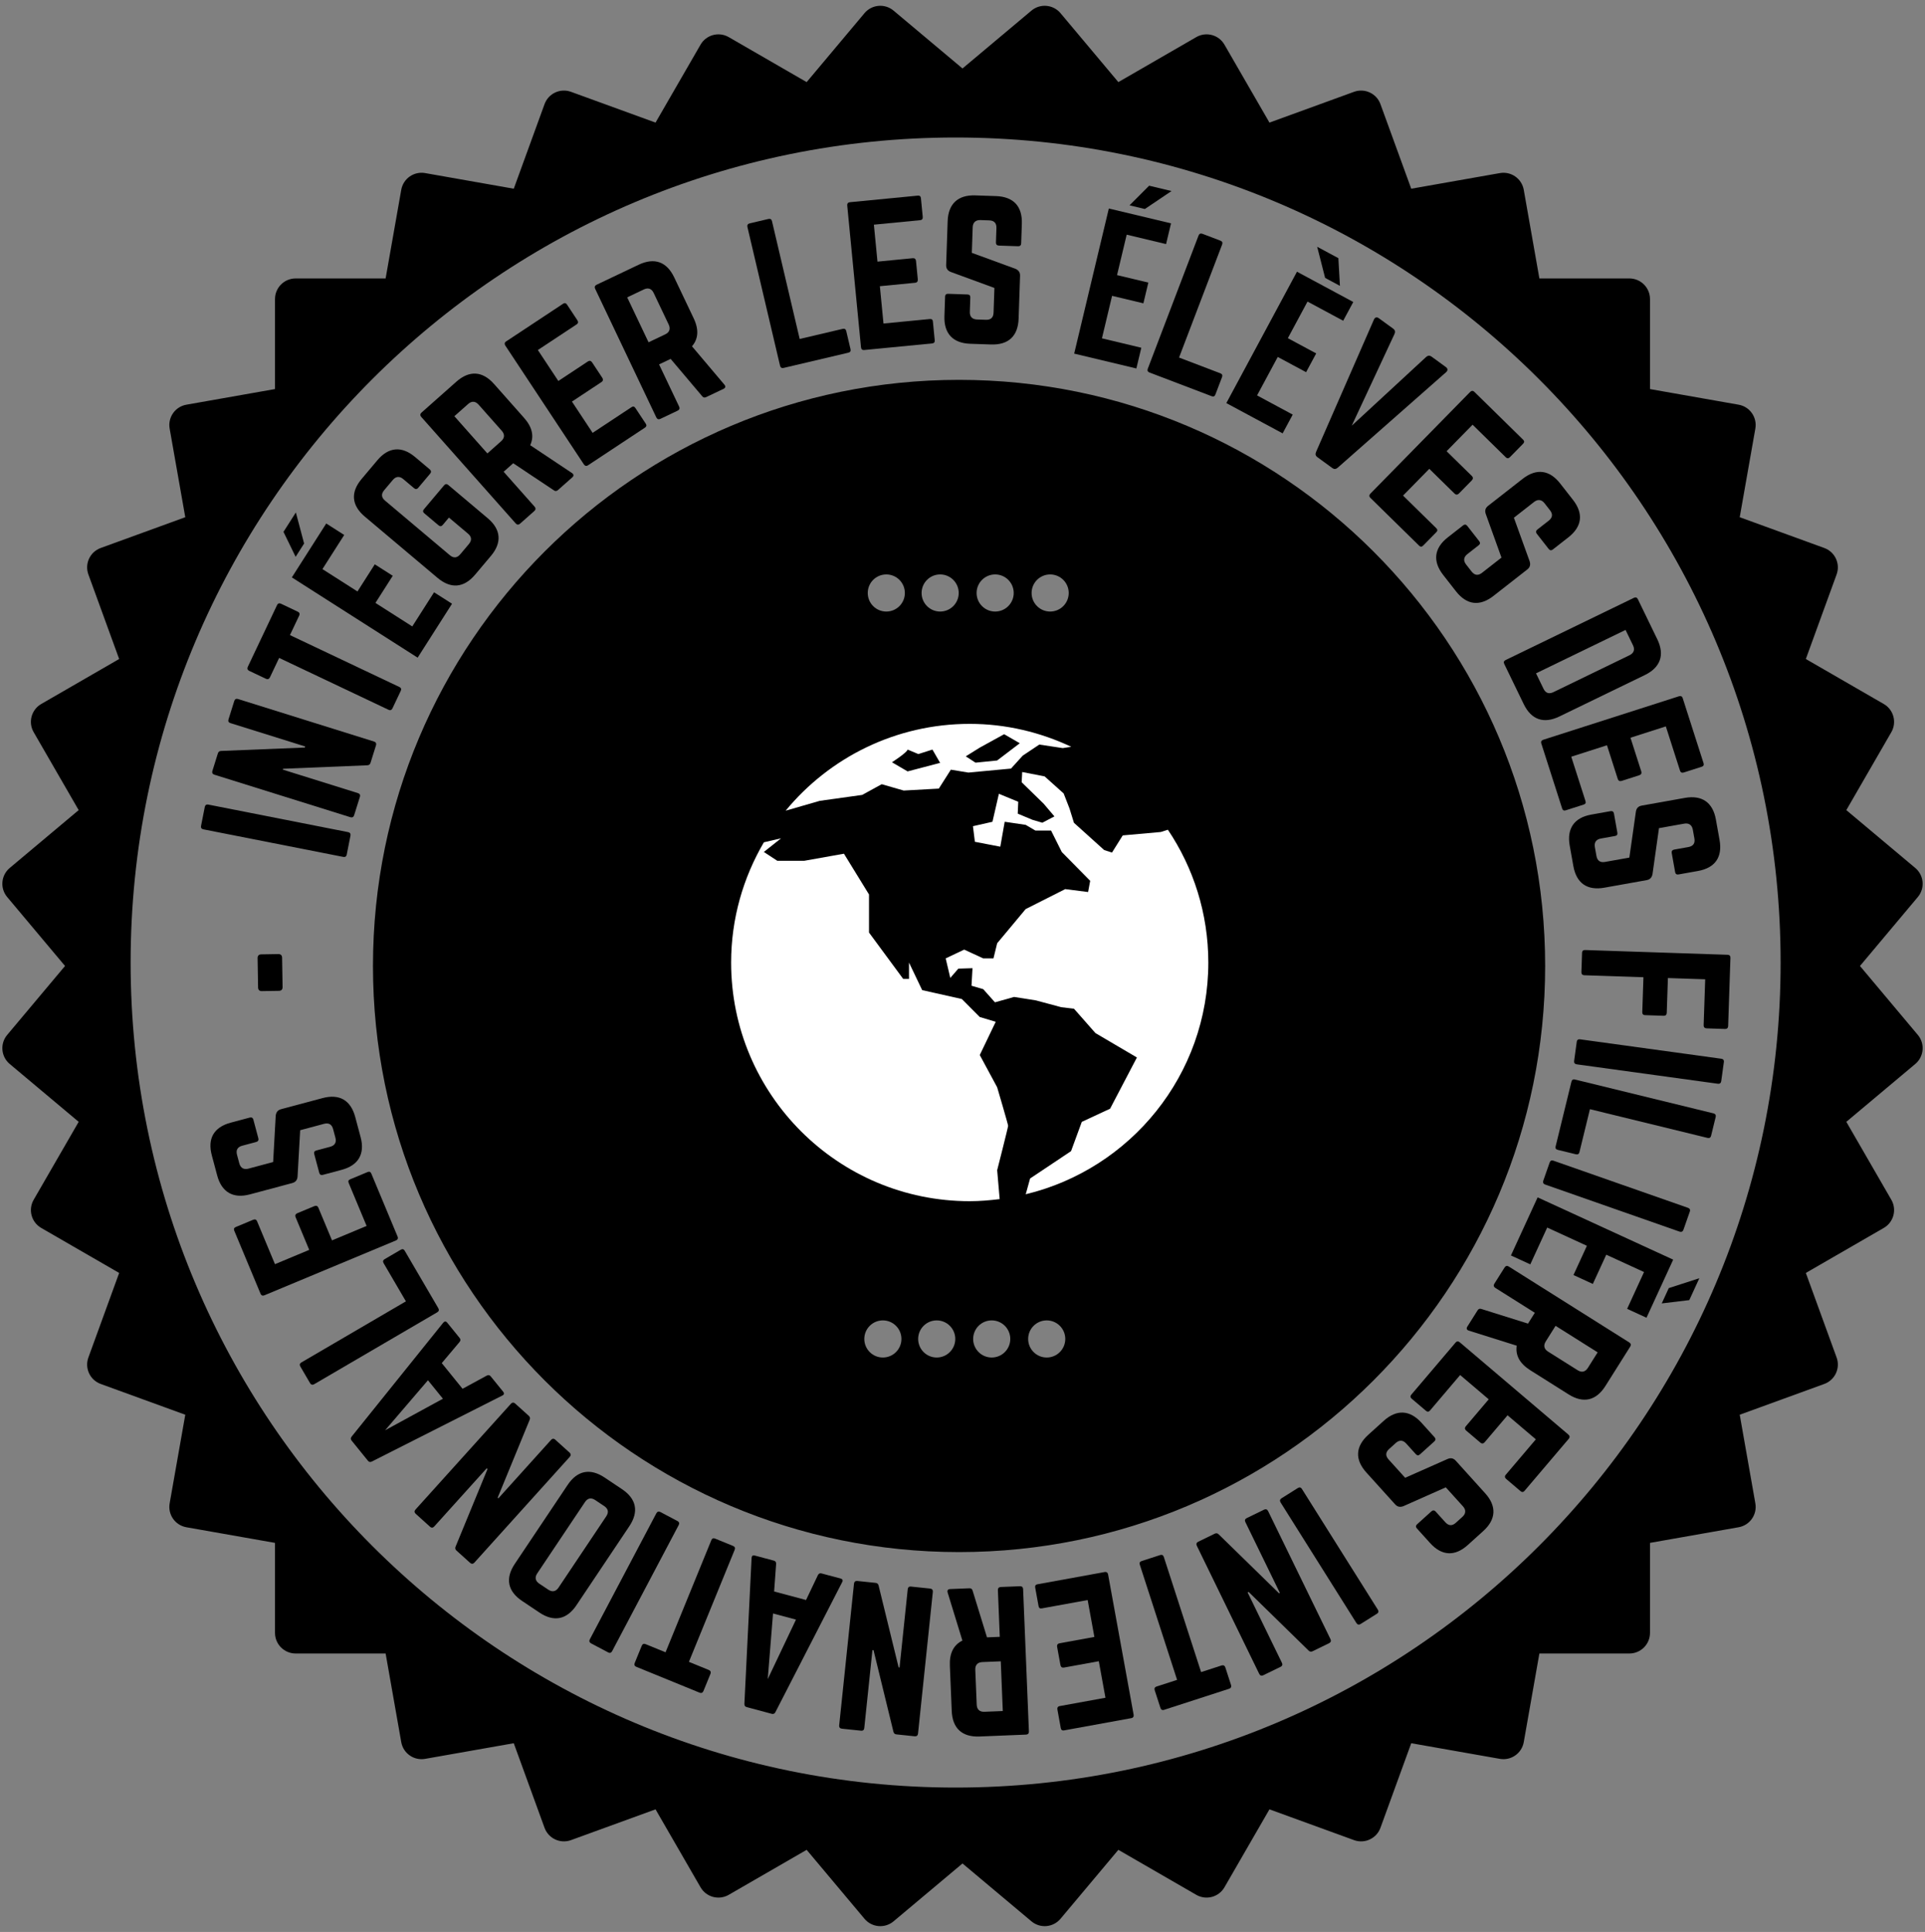 <?xml version="1.0" encoding="utf-8"?>
<!-- Generator: Adobe Illustrator 17.0.0, SVG Export Plug-In . SVG Version: 6.00 Build 0)  -->
<!DOCTYPE svg PUBLIC "-//W3C//DTD SVG 1.1//EN" "http://www.w3.org/Graphics/SVG/1.1/DTD/svg11.dtd">
<svg version="1.1" id="smalle-4_1_" xmlns="http://www.w3.org/2000/svg" xmlns:xlink="http://www.w3.org/1999/xlink" x="0px"
	 y="0px" width="280px" height="281px" viewBox="0 0 280 281" enable-background="new 0 0 280 281" xml:space="preserve">
<rect x="0" y="0" width="280" height="281" fill="#808080" stroke="none"/>
<g id="base">
	<g>
		<path fill-rule="evenodd" clip-rule="evenodd" d="M139.5,55.25c-47.082,0-85.25,38.168-85.25,85.25s38.168,85.25,85.25,85.25
			s85.25-38.168,85.25-85.25S186.582,55.25,139.5,55.25z M128.417,197.45c-1.491,0-2.7-1.209-2.7-2.7c0-1.491,1.209-2.7,2.7-2.7
			c1.491,0,2.7,1.209,2.7,2.7C131.117,196.241,129.908,197.45,128.417,197.45z M128.917,88.95c-1.491,0-2.7-1.209-2.7-2.7
			c0-1.491,1.209-2.7,2.7-2.7c1.491,0,2.7,1.209,2.7,2.7C131.617,87.741,130.408,88.95,128.917,88.95z M136.25,197.45
			c-1.491,0-2.7-1.209-2.7-2.7c0-1.491,1.209-2.7,2.7-2.7c1.491,0,2.7,1.209,2.7,2.7C138.95,196.241,137.741,197.45,136.25,197.45z
			 M136.75,88.95c-1.491,0-2.7-1.209-2.7-2.7c0-1.491,1.209-2.7,2.7-2.7c1.491,0,2.7,1.209,2.7,2.7
			C139.45,87.741,138.241,88.95,136.75,88.95z M144.25,197.45c-1.491,0-2.7-1.209-2.7-2.7c0-1.491,1.209-2.7,2.7-2.7
			c1.491,0,2.7,1.209,2.7,2.7C146.95,196.241,145.741,197.45,144.25,197.45z M144.75,88.95c-1.491,0-2.7-1.209-2.7-2.7
			c0-1.491,1.209-2.7,2.7-2.7c1.491,0,2.7,1.209,2.7,2.7C147.45,87.741,146.241,88.95,144.75,88.95z M152.25,197.45
			c-1.491,0-2.7-1.209-2.7-2.7c0-1.491,1.209-2.7,2.7-2.7c1.491,0,2.7,1.209,2.7,2.7C154.95,196.241,153.741,197.45,152.25,197.45z
			 M152.75,88.95c-1.491,0-2.7-1.209-2.7-2.7c0-1.491,1.209-2.7,2.7-2.7c1.491,0,2.7,1.209,2.7,2.7
			C155.45,87.741,154.241,88.95,152.75,88.95z M270.541,140.5l8.414-10.028c1.065-1.269,0.899-3.161-0.37-4.227l-10.028-8.414
			l6.545-11.336c0.828-1.435,0.337-3.27-1.098-4.098l-11.336-6.545l4.477-12.301c0.567-1.557-0.236-3.278-1.793-3.845l-12.301-4.477
			l2.273-12.891c0.288-1.632-0.802-3.188-2.433-3.475L240,56.59V43.5c0-1.657-1.343-3-3-3h-13.09l-2.273-12.891
			c-0.288-1.632-1.844-2.721-3.475-2.433l-12.891,2.273l-4.477-12.301c-0.567-1.557-2.288-2.36-3.845-1.793l-12.301,4.477
			l-6.545-11.336c-0.828-1.435-2.663-1.927-4.098-1.098l-11.336,6.545l-8.414-10.028c-1.065-1.269-2.957-1.435-4.227-0.37L140,9.959
			l-10.028-8.414c-1.269-1.065-3.161-0.899-4.227,0.37l-8.414,10.028l-11.336-6.545c-1.435-0.828-3.27-0.337-4.098,1.098
			l-6.545,11.336l-12.301-4.477c-1.557-0.567-3.278,0.236-3.845,1.793L74.73,27.448l-12.891-2.273
			c-1.632-0.288-3.188,0.802-3.475,2.433L56.09,40.5H43c-1.657,0-3,1.343-3,3v13.09l-12.891,2.273
			c-1.632,0.288-2.721,1.844-2.433,3.475l2.273,12.891l-12.301,4.477c-1.557,0.567-2.36,2.288-1.793,3.845l4.477,12.301
			l-11.336,6.545c-1.435,0.828-1.927,2.663-1.098,4.098l6.545,11.336l-10.028,8.414c-1.269,1.065-1.435,2.957-0.37,4.226
			L9.459,140.5l-8.414,10.028c-1.065,1.269-0.899,3.161,0.37,4.227l10.028,8.414l-6.545,11.336c-0.828,1.435-0.337,3.27,1.098,4.098
			l11.336,6.545l-4.477,12.301c-0.567,1.557,0.236,3.278,1.793,3.845l12.301,4.477l-2.273,12.891
			c-0.288,1.632,0.802,3.188,2.433,3.475L40,224.41v13.09c0,1.657,1.343,3,3,3h13.09l2.273,12.891
			c0.288,1.632,1.844,2.721,3.475,2.433l12.891-2.273l4.477,12.301c0.567,1.557,2.288,2.36,3.845,1.793l12.301-4.477l6.545,11.336
			c0.828,1.435,2.663,1.927,4.098,1.098l11.336-6.545l8.414,10.028c1.065,1.269,2.957,1.435,4.227,0.37L140,271.041l10.028,8.414
			c1.269,1.065,3.161,0.899,4.227-0.37l8.414-10.028l11.336,6.545c1.435,0.828,3.27,0.337,4.098-1.098l6.545-11.336l12.301,4.477
			c1.557,0.567,3.278-0.236,3.845-1.793l4.477-12.301l12.891,2.273c1.632,0.288,3.188-0.802,3.475-2.433l2.273-12.891H237
			c1.657,0,3-1.343,3-3v-13.09l12.891-2.273c1.632-0.288,2.721-1.844,2.433-3.475l-2.273-12.891l12.301-4.477
			c1.557-0.567,2.36-2.288,1.793-3.845l-4.477-12.301l11.336-6.545c1.435-0.828,1.927-2.663,1.098-4.098l-6.545-11.336l10.028-8.414
			c1.269-1.065,1.435-2.957,0.37-4.227L270.541,140.5z M139,260c-66.274,0-120-53.726-120-120S72.726,20,139,20s120,53.726,120,120
			S205.274,260,139,260z"/>
	</g>
</g>
<g id="Organiser_le_cours_à_1_x20AC__-_Organiser_le_cours_à_1_x20AC__-__RÉVISIONS_1_">
</g>
<g id="_x31__x20AC_">
	<g>
		<path fill-rule="evenodd" clip-rule="evenodd" fill="none" d="M49,140.5C49,90.518,89.518,50,139.5,50S230,90.518,230,140.5
			S189.482,231,139.5,231S49,190.482,49,140.5"/>
		<path d="M29.787,117.366c0.052-0.265,0.242-0.393,0.507-0.341l20.344,4.008c0.265,0.052,0.393,0.243,0.34,0.508l-0.543,2.755
			c-0.057,0.291-0.242,0.392-0.507,0.34l-20.344-4.008c-0.265-0.052-0.397-0.216-0.34-0.507L29.787,117.366z"/>
		<path d="M34.075,101.954c0.08-0.258,0.283-0.364,0.541-0.284l19.793,6.188c0.258,0.081,0.364,0.284,0.283,0.542l-0.797,2.551
			c-0.073,0.232-0.224,0.354-0.48,0.359l-12.237,0.503l-0.041,0.129l10.927,3.416c0.258,0.081,0.372,0.258,0.284,0.541l-0.838,2.68
			c-0.081,0.258-0.284,0.364-0.542,0.284l-19.793-6.188c-0.257-0.081-0.364-0.284-0.283-0.542l0.798-2.551
			c0.072-0.232,0.224-0.354,0.48-0.359l12.178-0.494l0.048-0.154l-10.876-3.4c-0.258-0.081-0.372-0.258-0.283-0.542L34.075,101.954z
			"/>
		<path d="M40.295,88.017c0.127-0.269,0.331-0.321,0.575-0.206l2.44,1.157c0.244,0.116,0.333,0.307,0.205,0.576l-1.341,2.83
			l15.908,7.541c0.269,0.127,0.333,0.307,0.206,0.576l-1.203,2.538c-0.116,0.244-0.307,0.333-0.575,0.205l-15.908-7.541l-1.341,2.83
			c-0.116,0.244-0.332,0.321-0.576,0.206l-2.44-1.157c-0.244-0.116-0.321-0.332-0.205-0.576L40.295,88.017z"/>
		<path d="M43.034,74.536l1.2,4.518L43,80.987l-1.767-3.628L43.034,74.536z M51.995,86.028l2.519-3.947l2.614,1.667l-2.519,3.947
			l5.358,3.419l3.169-4.966l2.614,1.667l-5.003,7.842L42.45,83.983l5.003-7.841l2.614,1.668l-3.168,4.966L51.995,86.028z"/>
		<path d="M53.067,75.142c-1.941-1.635-2.104-3.537-0.468-5.478l2.296-2.725c1.618-1.92,3.537-2.103,5.478-0.468l2.147,1.809
			c0.206,0.174,0.226,0.402,0.052,0.608l-1.739,2.064c-0.191,0.228-0.402,0.226-0.609,0.052l-1.569-1.322
			c-0.537-0.452-1.069-0.407-1.522,0.13l-1.252,1.486c-0.47,0.558-0.407,1.069,0.13,1.521l9.414,7.932
			c0.557,0.47,1.069,0.407,1.521-0.13l1.252-1.486c0.452-0.537,0.427-1.052-0.13-1.522l-2.767-2.331l-0.904,1.073
			c-0.191,0.227-0.402,0.226-0.609,0.052l-2.064-1.74c-0.227-0.191-0.243-0.381-0.052-0.608l2.922-3.468
			c0.174-0.207,0.381-0.244,0.608-0.052l5.739,4.836c1.941,1.635,2.086,3.558,0.468,5.478l-2.296,2.725
			c-1.635,1.941-3.537,2.104-5.478,0.468L53.067,75.142z"/>
		<path d="M76.231,60.782c1.2,1.354,1.483,2.69,0.89,3.974l6.087,4.057c0.275,0.188,0.262,0.417,0.04,0.614l-2.101,1.863
			c-0.202,0.179-0.393,0.167-0.594,0.021l-5.904-3.931l-1.394,1.236l4.514,5.091c0.179,0.202,0.166,0.431-0.037,0.61l-2.101,1.863
			c-0.202,0.179-0.431,0.165-0.61-0.037L61.264,60.629c-0.179-0.202-0.166-0.431,0.037-0.61l5.071-4.497
			c1.899-1.684,3.805-1.569,5.489,0.33L76.231,60.782z M72.89,64.177c0.525-0.466,0.557-1,0.091-1.524l-3.368-3.798
			c-0.466-0.525-1-0.557-1.524-0.091l-2,1.773l4.801,5.414L72.89,64.177z"/>
		<path d="M83.972,46.567c0.149,0.225,0.163,0.442-0.107,0.621l-5.631,3.723l2.979,4.504l4.302-2.844
			c0.225-0.149,0.45-0.104,0.614,0.145l1.474,2.229c0.164,0.248,0.118,0.472-0.107,0.621l-4.302,2.845l3.008,4.549l5.63-3.723
			c0.271-0.179,0.435-0.125,0.599,0.122l1.489,2.252c0.149,0.225,0.148,0.42-0.122,0.599l-8.288,5.48
			c-0.203,0.134-0.427,0.088-0.576-0.137L73.496,50.257c-0.149-0.225-0.103-0.45,0.1-0.583l8.288-5.48
			c0.271-0.179,0.45-0.104,0.599,0.122L83.972,46.567z"/>
		<path d="M100.901,46.303c0.777,1.634,0.678,2.997-0.249,4.065l4.721,5.588c0.212,0.258,0.136,0.474-0.133,0.602l-2.536,1.206
			c-0.244,0.116-0.424,0.052-0.577-0.145l-4.579-5.417l-1.683,0.8l2.922,6.145c0.116,0.244,0.04,0.459-0.205,0.575l-2.536,1.206
			c-0.244,0.116-0.46,0.04-0.576-0.204l-8.906-18.727c-0.116-0.244-0.039-0.46,0.205-0.576l6.12-2.911
			c2.292-1.09,4.091-0.451,5.181,1.841L100.901,46.303z M96.749,48.637c0.634-0.301,0.813-0.805,0.512-1.439l-2.18-4.584
			c-0.302-0.634-0.805-0.813-1.439-0.511l-2.414,1.148l3.108,6.535L96.749,48.637z"/>
		<path d="M116.318,49.303l6.254-1.471c0.289-0.068,0.458,0.059,0.519,0.321l0.618,2.627c0.068,0.289-0.033,0.452-0.322,0.52
			l-9.406,2.212c-0.263,0.062-0.452-0.033-0.52-0.322l-4.746-20.18c-0.062-0.263,0.059-0.458,0.322-0.519l2.732-0.643
			c0.289-0.068,0.458,0.059,0.52,0.322L116.318,49.303z"/>
		<path d="M134.215,31.528c0.026,0.269-0.063,0.467-0.386,0.499l-6.718,0.652l0.522,5.375l5.132-0.499
			c0.269-0.026,0.446,0.12,0.474,0.415l0.259,2.66c0.028,0.295-0.117,0.473-0.386,0.499l-5.132,0.499l0.527,5.428l6.718-0.652
			c0.323-0.031,0.443,0.093,0.472,0.388l0.261,2.687c0.026,0.269-0.066,0.44-0.388,0.472l-9.889,0.96
			c-0.242,0.023-0.419-0.122-0.445-0.391l-2.004-20.637c-0.026-0.269,0.12-0.445,0.361-0.469l9.889-0.96
			c0.322-0.031,0.445,0.12,0.472,0.388L134.215,31.528z"/>
		<path d="M144.878,28.522c2.536,0.086,3.839,1.48,3.753,4.017l-0.098,2.859c-0.009,0.27-0.149,0.427-0.446,0.417l-2.806-0.095
			c-0.27-0.009-0.426-0.176-0.417-0.446l0.071-2.104c0.024-0.702-0.313-1.091-1.042-1.116l-1.295-0.044
			c-0.675-0.023-1.092,0.341-1.116,1.042l-0.126,3.723l6.35,2.322c0.452,0.205,0.685,0.509,0.667,1.022l-0.211,6.232
			c-0.086,2.536-1.48,3.839-4.017,3.753l-3.021-0.103c-2.509-0.085-3.839-1.481-3.753-4.017l0.096-2.833
			c0.01-0.297,0.177-0.426,0.446-0.417l2.806,0.095c0.297,0.01,0.428,0.15,0.417,0.446l-0.07,2.078
			c-0.024,0.728,0.368,1.093,1.042,1.116l1.295,0.044c0.702,0.023,1.092-0.314,1.116-1.042l0.122-3.588l-6.323-2.321
			c-0.48-0.179-0.712-0.51-0.694-1.023l0.216-6.367c0.086-2.536,1.507-3.838,4.017-3.753L144.878,28.522z"/>
		<path d="M162.478,40.015l4.553,1.087l-0.72,3.015l-4.553-1.087l-1.477,6.181l5.729,1.368l-0.721,3.015l-9.045-2.161l5.041-21.106
			l9.046,2.161l-0.72,3.015l-5.729-1.369L162.478,40.015z M170.402,27.788l-3.875,2.612l-2.231-0.533l2.85-2.857L170.402,27.788z"/>
		<path d="M171.498,52.006l6.004,2.288c0.277,0.105,0.346,0.305,0.249,0.557l-0.961,2.522c-0.105,0.277-0.28,0.355-0.558,0.25
			l-9.029-3.441c-0.253-0.096-0.355-0.28-0.25-0.557l7.383-19.371c0.096-0.252,0.305-0.346,0.558-0.25l2.623,1
			c0.277,0.105,0.346,0.305,0.25,0.557L171.498,52.006z"/>
		<path d="M187.324,49.188l4.122,2.217l-1.469,2.729l-4.122-2.216l-3.009,5.596l5.187,2.789l-1.468,2.729l-8.189-4.403
			l10.275-19.109l8.189,4.404l-1.468,2.729l-5.187-2.789L187.324,49.188z M194.673,37.551l0.227,4.028l-2.156-1.16l-1.155-4.527
			L194.673,37.551z"/>
		<path d="M210.291,53.376c0.327,0.238,0.331,0.508,0.043,0.766l-15.771,13.896c-0.256,0.214-0.505,0.233-0.767,0.043l-2.182-1.59
			c-0.262-0.19-0.319-0.433-0.194-0.742l8.418-19.254c0.157-0.354,0.416-0.433,0.743-0.194l2.073,1.51
			c0.262,0.191,0.318,0.433,0.193,0.743l-6.231,13.365l10.836-10.01c0.256-0.214,0.504-0.233,0.766-0.043L210.291,53.376z"/>
		<path d="M219.643,66.476c-0.189,0.193-0.398,0.252-0.63,0.025l-4.818-4.727l-3.781,3.854l3.681,3.611
			c0.193,0.189,0.195,0.418-0.013,0.63l-1.871,1.908c-0.208,0.212-0.438,0.214-0.63,0.025l-3.682-3.611l-3.818,3.893l4.817,4.726
			c0.231,0.227,0.214,0.399,0.006,0.611l-1.891,1.927c-0.188,0.193-0.379,0.233-0.61,0.006l-7.092-6.957
			c-0.174-0.17-0.176-0.399,0.013-0.592l14.52-14.801c0.189-0.192,0.419-0.195,0.592-0.024l7.092,6.957
			c0.231,0.227,0.195,0.418,0.006,0.611L219.643,66.476z"/>
		<path d="M228.793,72.699c1.563,2,1.331,3.895-0.668,5.458l-2.255,1.763c-0.213,0.166-0.424,0.16-0.606-0.074l-1.73-2.212
			c-0.166-0.212-0.138-0.44,0.074-0.606l1.659-1.297c0.554-0.432,0.635-0.941,0.186-1.516l-0.798-1.021
			c-0.416-0.532-0.963-0.618-1.517-0.186l-2.935,2.295l2.299,6.36c0.134,0.478,0.05,0.852-0.354,1.168l-4.913,3.842
			c-2,1.563-3.895,1.332-5.458-0.668l-1.863-2.382c-1.547-1.978-1.331-3.895,0.668-5.458l2.233-1.746
			c0.234-0.183,0.44-0.139,0.606,0.074l1.729,2.212c0.184,0.234,0.16,0.423-0.074,0.606l-1.638,1.281
			c-0.574,0.449-0.602,0.984-0.186,1.516l0.799,1.021c0.433,0.553,0.941,0.635,1.516,0.186l2.829-2.212l-2.282-6.339
			c-0.172-0.482-0.066-0.874,0.338-1.189l5.02-3.925c1.999-1.563,3.911-1.31,5.458,0.668L228.793,72.699z"/>
		<path d="M237.659,86.954c0.243-0.118,0.447-0.067,0.577,0.2l2.827,5.83c1.107,2.284,0.458,4.099-1.826,5.207l-12.413,6.019
			c-2.283,1.107-4.087,0.482-5.194-1.802l-2.827-5.83c-0.13-0.267-0.066-0.447,0.2-0.577L237.659,86.954z M224.507,100.173
			c0.306,0.631,0.787,0.818,1.442,0.5l11.053-5.36c0.656-0.318,0.832-0.823,0.525-1.455l-1.084-2.235l-13.021,6.314L224.507,100.173
			z"/>
		<path d="M244.932,112.352c-0.257,0.083-0.47,0.037-0.569-0.271l-2.06-6.428l-5.143,1.648l1.574,4.911
			c0.082,0.257-0.022,0.461-0.306,0.551l-2.545,0.816c-0.283,0.09-0.486-0.014-0.569-0.271l-1.573-4.911l-5.194,1.665l2.061,6.428
			c0.099,0.309,0.003,0.453-0.279,0.543l-2.571,0.824c-0.258,0.082-0.444,0.029-0.544-0.28l-3.032-9.461
			c-0.073-0.231,0.031-0.435,0.288-0.518l19.746-6.328c0.257-0.083,0.461,0.022,0.535,0.254l3.032,9.461
			c0.099,0.309-0.022,0.461-0.279,0.543L244.932,112.352z"/>
		<path d="M250.117,122.173c0.446,2.499-0.646,4.065-3.145,4.511l-2.817,0.503c-0.266,0.047-0.449-0.057-0.501-0.35l-0.494-2.764
			c-0.047-0.266,0.084-0.454,0.35-0.501l2.073-0.37c0.691-0.124,1.002-0.535,0.874-1.253l-0.229-1.276
			c-0.118-0.665-0.562-0.997-1.253-0.874l-3.668,0.655l-0.944,6.696c-0.104,0.485-0.354,0.777-0.859,0.867l-6.141,1.096
			c-2.498,0.446-4.064-0.646-4.511-3.144l-0.531-2.977c-0.441-2.472,0.646-4.065,3.144-4.511l2.791-0.498
			c0.293-0.052,0.454,0.083,0.502,0.349l0.493,2.765c0.053,0.292-0.057,0.449-0.35,0.501l-2.047,0.366
			c-0.717,0.128-0.991,0.588-0.873,1.253l0.228,1.276c0.124,0.691,0.536,1.001,1.253,0.874l3.536-0.631l0.948-6.67
			c0.074-0.507,0.351-0.803,0.855-0.893l6.272-1.12c2.499-0.446,4.07,0.672,4.512,3.145L250.117,122.173z"/>
		<path d="M248.222,149.573c-0.271-0.009-0.427-0.177-0.418-0.446l0.224-6.69l-5.423-0.181l-0.169,5.071
			c-0.009,0.271-0.176,0.427-0.446,0.418l-2.697-0.091c-0.297-0.01-0.427-0.176-0.417-0.445l0.169-5.072l-8.605-0.287
			c-0.271-0.009-0.427-0.176-0.418-0.446l0.094-2.806c0.01-0.296,0.177-0.426,0.446-0.417l20.719,0.691
			c0.27,0.009,0.427,0.149,0.417,0.446l-0.331,9.928c-0.009,0.27-0.177,0.426-0.446,0.417L248.222,149.573z"/>
		<path d="M250.36,157.261c-0.036,0.268-0.219,0.406-0.486,0.369l-20.543-2.824c-0.268-0.037-0.406-0.22-0.369-0.487l0.382-2.781
			c0.041-0.295,0.22-0.406,0.487-0.369l20.543,2.824c0.268,0.036,0.409,0.192,0.369,0.486L250.36,157.261z"/>
		<path d="M231.263,161.33l-1.525,6.243c-0.07,0.288-0.26,0.381-0.522,0.316l-2.623-0.641c-0.288-0.07-0.388-0.233-0.316-0.522
			l2.294-9.39c0.063-0.263,0.233-0.388,0.522-0.317l20.145,4.922c0.262,0.064,0.381,0.26,0.316,0.522l-0.666,2.728
			c-0.07,0.289-0.26,0.381-0.522,0.317L231.263,161.33z"/>
		<path d="M244.861,178.877c-0.089,0.255-0.296,0.354-0.551,0.266l-19.57-6.855c-0.255-0.09-0.354-0.296-0.265-0.551l0.929-2.65
			c0.098-0.28,0.296-0.354,0.55-0.265l19.57,6.855c0.255,0.089,0.363,0.271,0.266,0.551L244.861,178.877z"/>
		<path d="M233.638,182.495l-1.954,4.253l-2.816-1.294l1.954-4.253l-5.774-2.652l-2.459,5.352l-2.816-1.294l3.882-8.45l19.718,9.058
			l-3.882,8.45l-2.817-1.294l2.459-5.352L233.638,182.495z M245.715,189.101l-4.006,0.479l1.021-2.225l4.447-1.438L245.715,189.101z
			"/>
		<path d="M222.581,199.297c-1.53-0.965-2.176-2.169-1.965-3.567l-6.978-2.193c-0.316-0.104-0.367-0.328-0.209-0.579l1.496-2.376
			c0.144-0.228,0.33-0.271,0.564-0.187l6.766,2.124l0.993-1.576l-5.756-3.626c-0.229-0.144-0.279-0.367-0.136-0.596l1.497-2.375
			c0.144-0.229,0.367-0.279,0.596-0.136l17.543,11.051c0.228,0.145,0.278,0.367,0.135,0.596l-3.611,5.733
			c-1.353,2.147-3.215,2.57-5.361,1.218L222.581,199.297z M224.84,195.104c-0.374,0.594-0.256,1.115,0.338,1.489l4.295,2.705
			c0.594,0.374,1.115,0.256,1.489-0.338l1.424-2.262l-6.121-3.856L224.84,195.104z"/>
		<path d="M219.095,215.124c-0.206-0.175-0.28-0.38-0.07-0.627l4.371-5.146l-4.116-3.497l-3.34,3.931
			c-0.176,0.206-0.403,0.225-0.63,0.032l-2.038-1.73c-0.227-0.192-0.245-0.421-0.07-0.627l3.34-3.932l-4.158-3.532l-4.371,5.146
			c-0.21,0.247-0.383,0.242-0.609,0.05l-2.059-1.748c-0.205-0.175-0.259-0.362-0.049-0.609l6.435-7.575
			c0.157-0.186,0.386-0.204,0.592-0.029l15.809,13.43c0.206,0.175,0.225,0.403,0.067,0.589l-6.436,7.575
			c-0.21,0.247-0.403,0.225-0.609,0.05L219.095,215.124z"/>
		<path d="M213.505,224.714c-1.883,1.701-3.79,1.604-5.491-0.279l-1.918-2.123c-0.181-0.2-0.189-0.411,0.031-0.61l2.084-1.882
			c0.2-0.182,0.429-0.17,0.609,0.03l1.412,1.563c0.471,0.521,0.984,0.565,1.525,0.077l0.961-0.869
			c0.501-0.452,0.549-1.004,0.078-1.524l-2.498-2.766l-6.18,2.745c-0.467,0.167-0.847,0.109-1.19-0.271l-4.181-4.628
			c-1.7-1.883-1.604-3.79,0.279-5.49l2.244-2.027c1.863-1.683,3.79-1.604,5.491,0.279l1.899,2.104c0.199,0.221,0.17,0.429-0.03,0.61
			l-2.084,1.882c-0.221,0.199-0.411,0.189-0.61-0.031l-1.394-1.542c-0.488-0.541-1.024-0.53-1.524-0.078l-0.962,0.869
			c-0.521,0.47-0.566,0.984-0.078,1.525l2.407,2.664l6.16-2.727c0.469-0.205,0.866-0.128,1.21,0.253l4.271,4.729
			c1.701,1.883,1.584,3.808-0.279,5.491L213.505,224.714z"/>
		<path d="M197.898,236.215c-0.229,0.144-0.452,0.093-0.596-0.136l-11.039-17.555c-0.144-0.229-0.093-0.452,0.136-0.596l2.377-1.495
			c0.252-0.157,0.452-0.093,0.596,0.136l11.039,17.555c0.144,0.229,0.116,0.438-0.136,0.596L197.898,236.215z"/>
		<path d="M183.74,243.669c-0.242,0.118-0.459,0.044-0.577-0.199l-9.082-18.645c-0.118-0.243-0.044-0.459,0.199-0.578l2.403-1.17
			c0.219-0.106,0.411-0.081,0.591,0.103l8.764,8.557l0.121-0.06l-5.014-10.293c-0.118-0.243-0.068-0.447,0.199-0.577l2.524-1.23
			c0.243-0.118,0.46-0.043,0.578,0.199l9.082,18.645c0.118,0.243,0.043,0.46-0.199,0.578l-2.403,1.171
			c-0.219,0.106-0.412,0.08-0.591-0.104l-8.716-8.52l-0.146,0.07l4.99,10.245c0.118,0.243,0.067,0.447-0.199,0.578L183.74,243.669z"
			/>
		<path d="M169.334,248.69c-0.283,0.092-0.461-0.021-0.544-0.278l-0.832-2.567c-0.083-0.257-0.005-0.453,0.278-0.544l2.979-0.965
			l-5.422-16.744c-0.092-0.282-0.005-0.452,0.277-0.544l2.671-0.864c0.257-0.083,0.452-0.005,0.544,0.277l5.422,16.744l2.979-0.965
			c0.257-0.083,0.461,0.021,0.544,0.278l0.831,2.567c0.083,0.257-0.021,0.461-0.277,0.544L169.334,248.69z"/>
		<path d="M153.808,248.674c-0.049-0.266,0.023-0.471,0.343-0.529l6.642-1.209l-0.968-5.313l-5.074,0.924
			c-0.266,0.049-0.454-0.082-0.507-0.374l-0.479-2.63c-0.053-0.292,0.077-0.48,0.343-0.529l5.074-0.924l-0.977-5.366l-6.642,1.21
			c-0.319,0.058-0.449-0.056-0.503-0.348l-0.483-2.657c-0.048-0.266,0.029-0.444,0.348-0.502l9.776-1.78
			c0.239-0.044,0.428,0.087,0.476,0.353l3.715,20.402c0.049,0.266-0.082,0.454-0.321,0.497l-9.775,1.78
			c-0.319,0.059-0.454-0.082-0.503-0.348L153.808,248.674z"/>
		<path d="M138.162,242.264c-0.074-1.808,0.552-3.021,1.824-3.641l-2.149-6.993c-0.094-0.32,0.061-0.488,0.358-0.501l2.806-0.114
			c0.27-0.011,0.41,0.119,0.475,0.359l2.086,6.778l1.861-0.075l-0.276-6.799c-0.011-0.27,0.144-0.438,0.414-0.449l2.806-0.114
			c0.27-0.011,0.438,0.145,0.449,0.414l0.844,20.719c0.011,0.27-0.145,0.438-0.414,0.449l-6.771,0.276
			c-2.536,0.103-3.94-1.191-4.043-3.727L138.162,242.264z M142.896,241.747c-0.701,0.028-1.063,0.421-1.035,1.123l0.206,5.071
			c0.029,0.701,0.422,1.063,1.123,1.035l2.671-0.108l-0.294-7.23L142.896,241.747z"/>
		<path d="M122.447,251.436c-0.269-0.028-0.413-0.206-0.385-0.475l2.156-20.625c0.028-0.269,0.206-0.413,0.475-0.385l2.659,0.277
			c0.242,0.025,0.392,0.149,0.447,0.4l2.91,11.896l0.134,0.014l1.19-11.387c0.028-0.269,0.179-0.415,0.475-0.385l2.793,0.292
			c0.269,0.028,0.413,0.206,0.385,0.475l-2.156,20.625c-0.028,0.269-0.206,0.413-0.475,0.385l-2.659-0.277
			c-0.242-0.025-0.392-0.149-0.447-0.4l-2.889-11.84l-0.161-0.017l-1.185,11.333c-0.028,0.269-0.179,0.415-0.475,0.385
			L122.447,251.436z"/>
		<path d="M112.571,226.997c0.235,0.063,0.33,0.229,0.319,0.478l-0.29,4.003l4.642,1.244l1.725-3.619
			c0.115-0.221,0.28-0.316,0.515-0.253l2.79,0.748c0.287,0.076,0.375,0.268,0.22,0.534l-9.703,18.893
			c-0.122,0.247-0.306,0.31-0.541,0.247l-3.625-0.972c-0.235-0.063-0.363-0.209-0.346-0.484l1.045-21.213
			c0.025-0.301,0.171-0.43,0.484-0.346L112.571,226.997z M111.671,244.226l4.108-8.654l-3.338-0.895L111.671,244.226z"/>
		<path d="M92.559,242.439c-0.275-0.112-0.338-0.313-0.236-0.563l1.021-2.5c0.102-0.25,0.288-0.349,0.563-0.236l2.899,1.185
			l6.656-16.297c0.112-0.274,0.288-0.349,0.563-0.236l2.6,1.062c0.25,0.103,0.349,0.289,0.236,0.563l-6.656,16.296l2.899,1.185
			c0.25,0.102,0.339,0.313,0.236,0.563l-1.021,2.499c-0.102,0.25-0.313,0.339-0.563,0.236L92.559,242.439z"/>
		<path d="M85.972,239.027c-0.239-0.126-0.307-0.345-0.181-0.583l9.68-18.34c0.126-0.239,0.345-0.307,0.584-0.181l2.483,1.311
			c0.263,0.139,0.307,0.345,0.181,0.584l-9.68,18.34c-0.126,0.238-0.321,0.319-0.584,0.181L85.972,239.027z"/>
		<path d="M83.849,233.474c-1.411,2.108-3.284,2.479-5.392,1.067l-2.512-1.682c-2.108-1.411-2.479-3.283-1.068-5.392l7.688-11.484
			c1.412-2.108,3.284-2.479,5.392-1.068l2.512,1.682c2.108,1.411,2.479,3.284,1.068,5.393L83.849,233.474z M86.581,218.185
			c-0.583-0.391-1.092-0.31-1.498,0.296l-6.937,10.363c-0.391,0.583-0.287,1.107,0.296,1.498l1.301,0.87
			c0.583,0.391,1.107,0.287,1.498-0.296l6.937-10.363c0.405-0.605,0.287-1.107-0.297-1.498L86.581,218.185z"/>
		<path d="M60.462,220.178c-0.2-0.181-0.212-0.409-0.031-0.609l13.887-15.398c0.181-0.201,0.41-0.213,0.61-0.032l1.985,1.79
			c0.181,0.163,0.229,0.352,0.126,0.587l-4.653,11.327l0.101,0.091l7.667-8.501c0.181-0.201,0.39-0.23,0.61-0.032l2.085,1.881
			c0.2,0.181,0.212,0.409,0.031,0.61l-13.887,15.398c-0.181,0.2-0.409,0.212-0.61,0.031l-1.985-1.79
			c-0.181-0.163-0.229-0.352-0.126-0.586l4.637-11.27l-0.121-0.109l-7.63,8.462c-0.181,0.2-0.39,0.23-0.61,0.031L60.462,220.178z"/>
		<path d="M66.865,194.62c0.153,0.188,0.133,0.378-0.022,0.573l-2.587,3.069l3.025,3.734l3.522-1.915
			c0.223-0.111,0.413-0.091,0.565,0.098l1.819,2.245c0.187,0.23,0.146,0.438-0.136,0.562l-18.956,9.589
			c-0.244,0.128-0.43,0.07-0.583-0.118l-2.363-2.917c-0.153-0.188-0.171-0.383,0.005-0.595l13.313-16.555
			c0.197-0.229,0.391-0.246,0.595,0.005L66.865,194.62z M56.013,208.034l8.411-4.59l-2.176-2.686L56.013,208.034z"/>
		<path d="M59.042,189.28l-3.243-5.549c-0.15-0.257-0.078-0.455,0.155-0.591l2.332-1.363c0.257-0.149,0.441-0.102,0.591,0.155
			l4.878,8.347c0.136,0.233,0.102,0.441-0.155,0.592l-17.906,10.465c-0.233,0.136-0.455,0.078-0.591-0.155l-1.417-2.425
			c-0.15-0.257-0.078-0.455,0.155-0.592L59.042,189.28z"/>
		<path d="M36.807,177.421c0.25-0.104,0.465-0.077,0.59,0.222l2.598,6.229l4.983-2.078l-1.985-4.76
			c-0.104-0.249-0.017-0.461,0.257-0.575l2.467-1.028c0.274-0.114,0.486-0.027,0.59,0.222l1.985,4.76l5.033-2.1l-2.598-6.229
			c-0.125-0.299-0.042-0.45,0.232-0.564l2.492-1.039c0.25-0.104,0.44-0.066,0.565,0.232l3.824,9.169
			c0.093,0.225,0.006,0.437-0.243,0.54l-19.137,7.98c-0.249,0.104-0.461,0.018-0.554-0.207l-3.824-9.17
			c-0.125-0.299-0.017-0.461,0.232-0.564L36.807,177.421z"/>
		<path d="M30.81,168.049c-0.656-2.451,0.3-4.104,2.751-4.759l2.764-0.739c0.261-0.069,0.452,0.019,0.529,0.306l0.725,2.712
			c0.07,0.261-0.045,0.459-0.306,0.529l-2.034,0.544c-0.678,0.181-0.953,0.617-0.764,1.321l0.334,1.252
			c0.174,0.652,0.644,0.945,1.322,0.765l3.599-0.963l0.374-6.75c0.064-0.492,0.288-0.804,0.784-0.937l6.024-1.61
			c2.451-0.655,4.104,0.3,4.759,2.751l0.781,2.921c0.649,2.425-0.299,4.104-2.751,4.759l-2.738,0.732
			c-0.287,0.076-0.459-0.045-0.529-0.306l-0.725-2.712c-0.077-0.287,0.019-0.452,0.306-0.529l2.008-0.537
			c0.704-0.188,0.938-0.67,0.764-1.321l-0.335-1.252c-0.181-0.678-0.618-0.952-1.322-0.765l-3.468,0.928l-0.381,6.725
			c-0.031,0.511-0.281,0.829-0.777,0.962l-6.154,1.646c-2.451,0.655-4.11-0.326-4.759-2.751L30.81,168.049z"/>
		<path d="M38.088,144.157c-0.351,0.006-0.543-0.18-0.549-0.531l-0.07-4.265c-0.006-0.351,0.18-0.543,0.531-0.549l2.483-0.041
			c0.351-0.006,0.543,0.18,0.549,0.531l0.07,4.265c0.006,0.352-0.18,0.543-0.531,0.549L38.088,144.157z"/>
	</g>
	<g>
		<g>
			<path fill="#FFFFFF" d="M169.877,120.686l-1.039,0.329l-5.531,0.493l-1.562,2.495l-1.134-0.36l-4.402-3.969l-0.639-2.064
				l-0.855-2.201l-2.767-2.482l-3.264-0.639l-0.075,1.494l3.198,3.12l1.565,1.843l-1.759,0.919l-1.432-0.422l-2.146-0.895
				l0.073-1.73l-2.815-1.158l-0.935,4.068l-2.837,0.643l0.281,2.269l3.697,0.712l0.639-3.626l3.052,0.451l1.419,0.831h2.276
				l1.558,3.12l4.13,4.19l-0.303,1.629l-3.33-0.424l-5.754,2.906l-4.143,4.97l-0.539,2.201h-1.487l-2.771-1.277l-2.691,1.277
				l0.67,2.84l1.171-1.35l2.059-0.064l-0.144,2.55l1.706,0.499l1.704,1.914l2.782-0.782l3.178,0.502l3.69,0.992l1.843,0.217
				l3.125,3.547l6.03,3.547l-3.9,7.451l-4.117,1.914l-1.562,4.258l-5.958,3.978l-0.634,2.294
				c15.23-3.668,26.559-17.349,26.559-33.706C175.751,132.853,173.585,126.204,169.877,120.686z"/>
			<path fill="#FFFFFF" d="M145.04,158.14l-2.528-4.687l2.32-4.835l-2.32-0.694l-2.605-2.616l-5.772-1.295l-1.916-4.009v2.38h-0.844
				l-4.974-6.744v-5.54l-3.646-5.929l-5.79,1.032h-3.9l-1.962-1.286l2.504-1.984l-2.497,0.577c-3.01,5.14-4.764,11.104-4.764,17.493
				c0,19.165,15.537,34.709,34.704,34.709c1.476,0,2.924-0.13,4.355-0.303l-0.362-4.205c0,0,1.593-6.245,1.593-6.457
				C146.633,163.532,145.04,158.14,145.04,158.14z"/>
			<path fill="#FFFFFF" d="M119.241,116.481l6.165-0.86l2.842-1.558l3.198,0.921l5.109-0.283l1.75-2.751l2.552,0.42l6.198-0.581
				l1.708-1.883l2.409-1.609l3.407,0.513l1.242-0.188c-4.488-2.113-9.482-3.335-14.775-3.335c-10.773,0-20.405,4.91-26.765,12.62
				h0.018L119.241,116.481z M142.514,108.74l3.544-1.951l2.276,1.315l-3.295,2.508l-3.147,0.316l-1.416-0.919L142.514,108.74z
				 M132.015,109.025l1.565,0.652l2.048-0.652l1.116,1.934l-4.729,1.242l-2.274-1.33
				C129.739,110.871,131.964,109.439,132.015,109.025z"/>
		</g>
	</g>
</g>
</svg>

